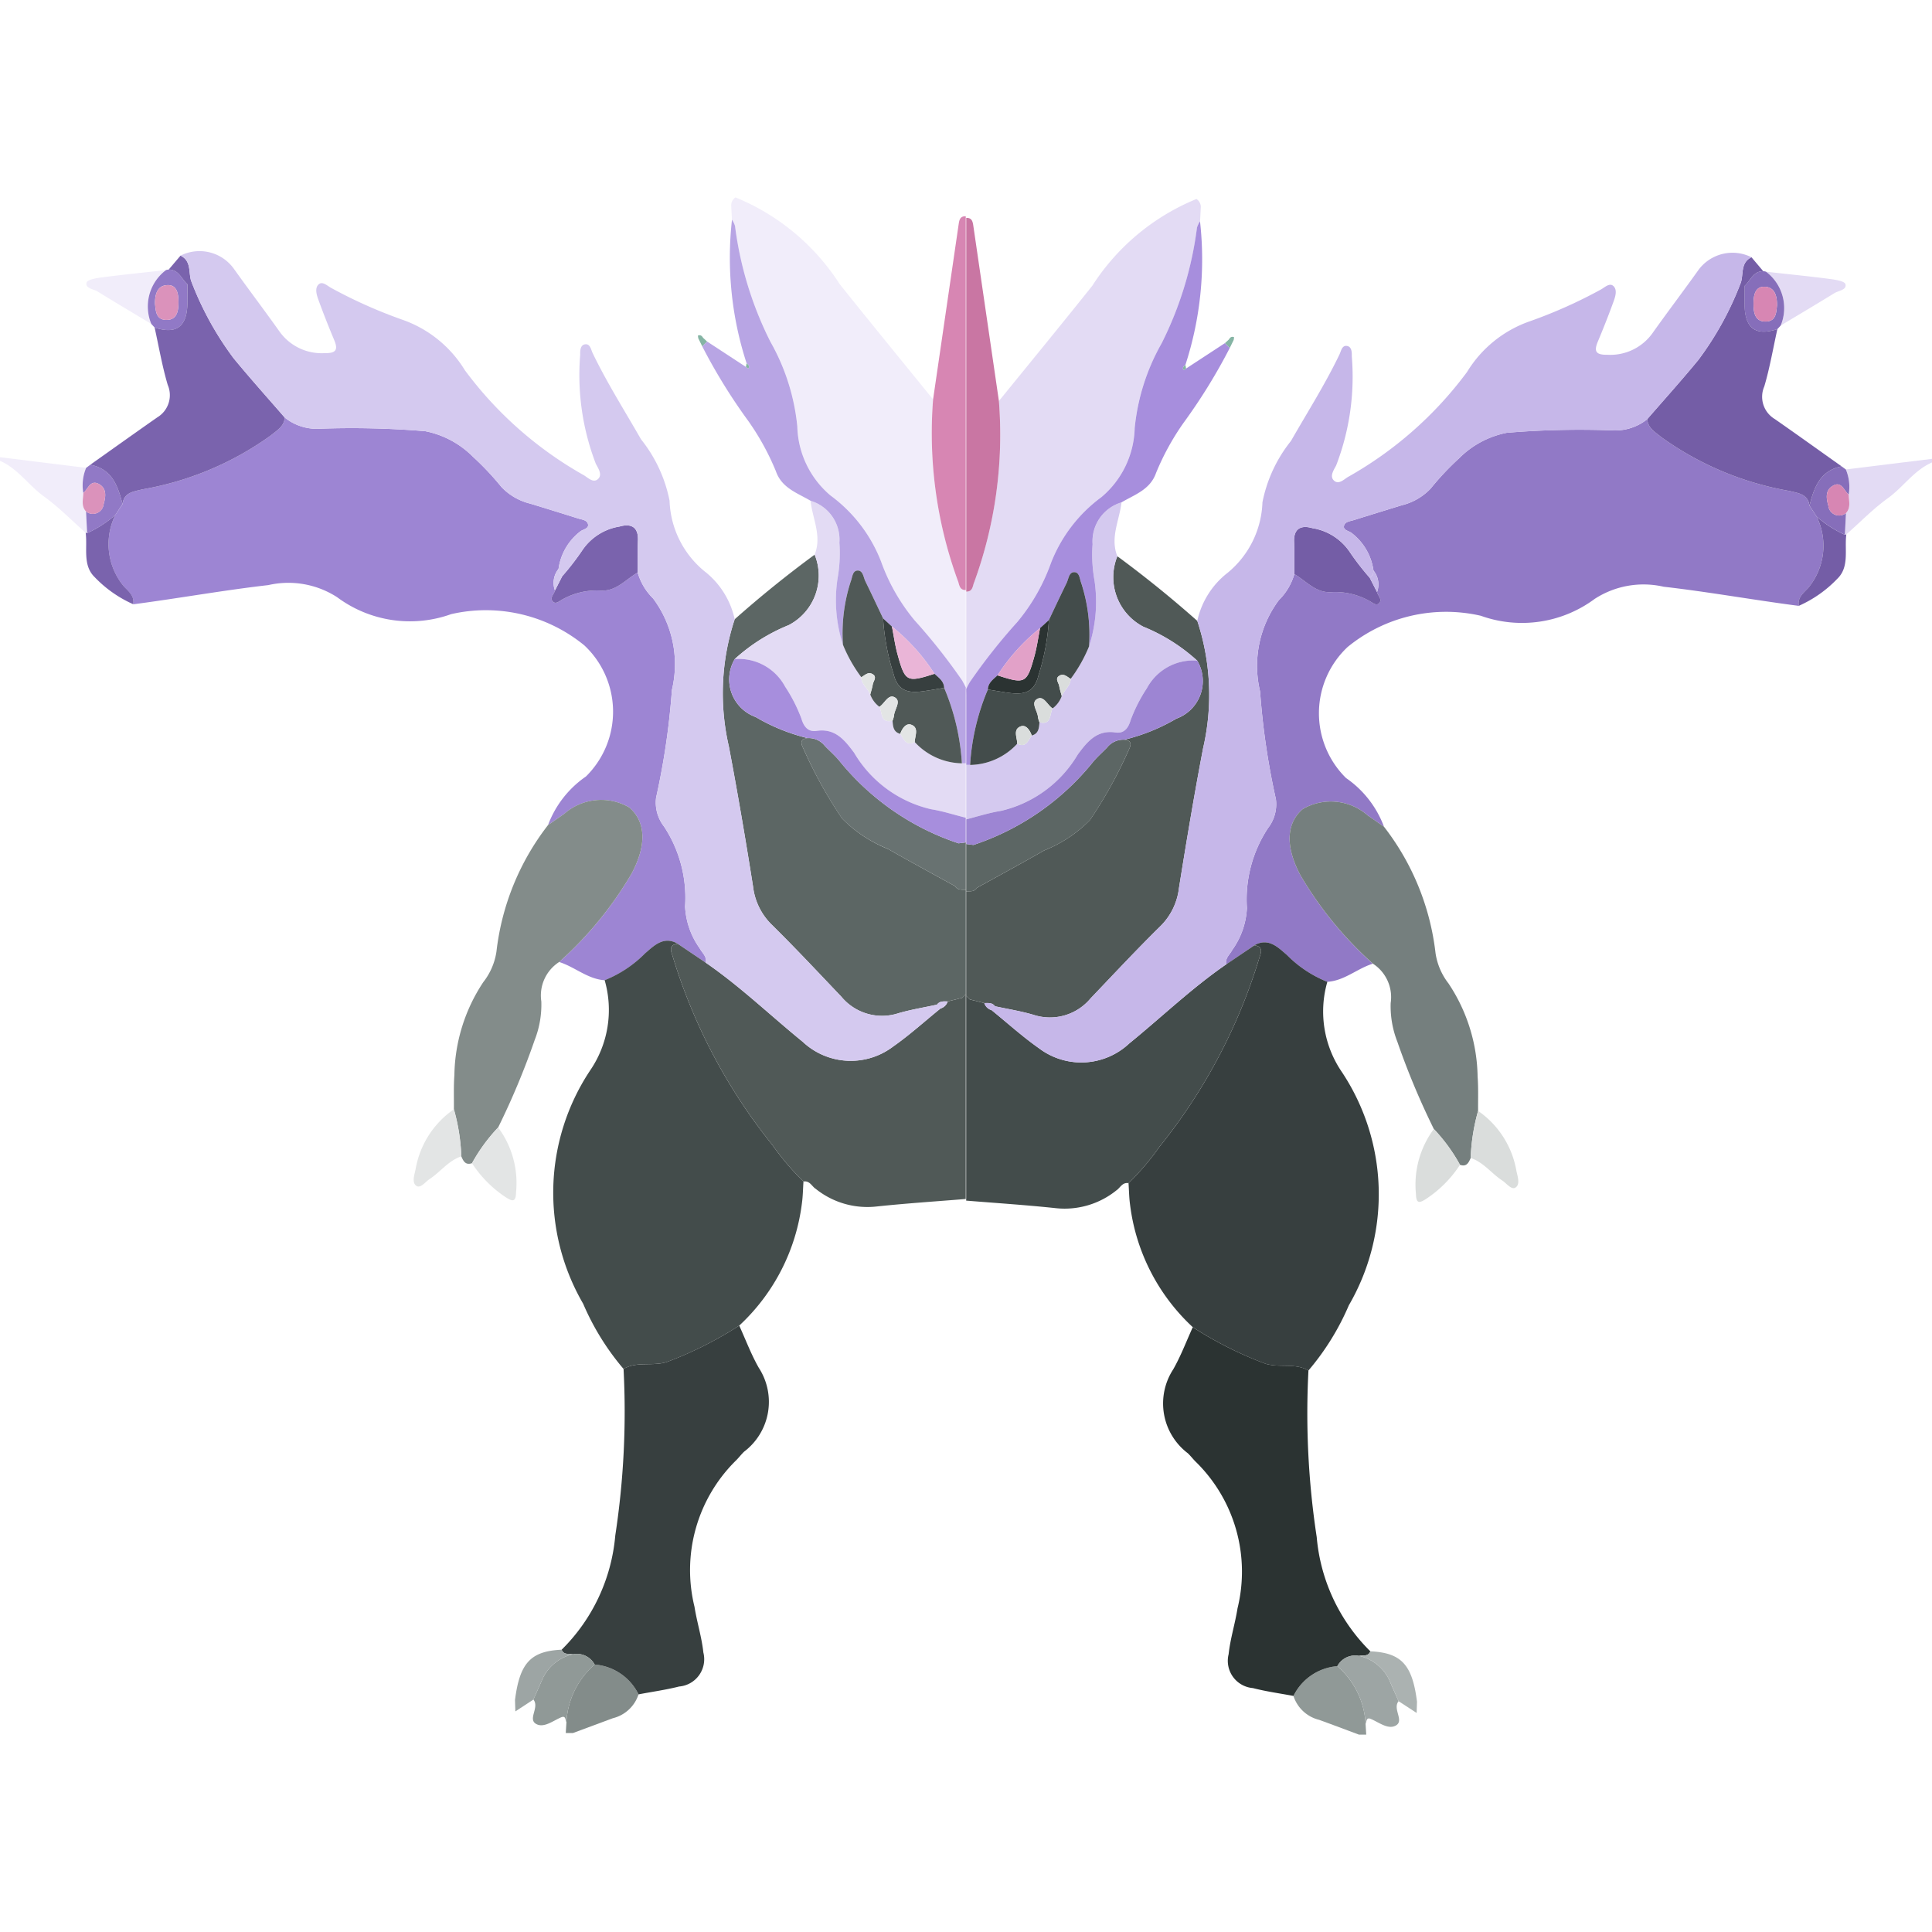 <svg xmlns="http://www.w3.org/2000/svg" viewBox="0 0 32 32"><path d="M22.15 27.597a.886.886 0 00-.726.494.595.595 0 00.425.395c.22.08.44.163.66.245h.12l-.011-.18a1.355 1.355 0 00-.467-.954z" fill="#909997"/><path d="M30.62 8.192c.002.105.04.215-.045.307l-.018.358.024-.006c.229-.201.443-.423.689-.6.255-.184.432-.462.73-.591V7.6l-1.427.176a.748.748 0 01.047.416z" fill="#e3dbf4"/><path d="M29.97 8.375c-.024-.193-.18-.205-.325-.242a5.137 5.137 0 01-2.135-.897c-.098-.082-.216-.145-.226-.293a.844.844 0 01-.577.185 14.63 14.63 0 00-1.75.04 1.529 1.529 0 00-.793.426 4.586 4.586 0 00-.467.497.976.976 0 01-.48.278q-.396.121-.792.245c-.064.02-.153.026-.165.1-.011.068.077.078.123.111a.944.944 0 01.366.624.365.365 0 01.059.358c.015.063.096.125.031.186-.049.047-.108-.014-.157-.04a1.163 1.163 0 00-.622-.146c-.264.021-.422-.183-.622-.298a.981.981 0 01-.255.43 1.82 1.82 0 00-.312 1.514 12.193 12.193 0 00.262 1.784.644.644 0 01-.13.478 2.145 2.145 0 00-.35 1.326 1.3 1.3 0 01-.242.692c-.04.078-.123.136-.1.24l.465-.315c.234-.135.394.035.538.159a1.966 1.966 0 00.671.445c.284-.018.494-.22.753-.3a6.083 6.083 0 01-1.199-1.466c-.255-.477-.234-.86.038-1.095a.926.926 0 011.078.106c.09.06.178.124.268.186a1.696 1.696 0 00-.628-.806 1.506 1.506 0 01.025-2.17 2.572 2.572 0 012.207-.518 2.02 2.02 0 001.887-.28 1.487 1.487 0 011.141-.201c.75.086 1.491.22 2.238.317-.022-.138.078-.212.157-.298a1.093 1.093 0 00.139-1.182z" fill="#9179c6"/><path d="M21.985 16.262a1.966 1.966 0 01-.67-.445c-.145-.124-.305-.294-.539-.16.133.018.123.095.087.194a9.29 9.29 0 01-1.658 3.143 4.338 4.338 0 01-.513.603c.008.117.009.236.025.353a3.322 3.322 0 001.04 2.033 6.235 6.235 0 001.2.604c.24.073.494-.016.715.113a4.23 4.23 0 00.669-1.08 3.66 3.66 0 00-.114-3.862 1.774 1.774 0 01-.242-1.496z" fill="#373f3f"/><path d="M21.672 22.7c-.221-.13-.475-.04-.714-.113a6.235 6.235 0 01-1.202-.604c-.107.234-.197.476-.324.698a1.035 1.035 0 00.243 1.39c.05.048.092.105.142.152a2.547 2.547 0 01.68 2.417c-.04.254-.12.503-.147.758a.453.453 0 00.402.562c.221.057.448.088.672.13a.886.886 0 01.727-.493.334.334 0 01.359-.17c.066-.017.152.017.187-.076a3.026 3.026 0 01-.888-1.892 13.578 13.578 0 01-.137-2.759z" fill="#2b3332"/><path d="M23.995 16.293a1.073 1.073 0 01-.218-.506 4.193 4.193 0 00-.854-2.094c-.09-.062-.178-.126-.268-.186a.926.926 0 00-1.078-.106c-.272.235-.293.617-.038 1.095a6.083 6.083 0 001.2 1.465.66.66 0 01.295.652 1.605 1.605 0 00.11.64 12.515 12.515 0 00.605 1.447 2.858 2.858 0 01.433.593c.108.038.144-.035.177-.113a3.32 3.32 0 01.123-.78c-.002-.189.006-.378-.008-.566a2.859 2.859 0 00-.479-1.54z" fill="#757f7e"/><path d="M23.165 28.177c-.051-.116-.104-.231-.153-.348a.73.73 0 00-.502-.403.334.334 0 00-.36.17 1.355 1.355 0 01.468.955c.02-.037.009-.113.087-.08.135.057.286.18.413.11.147-.08-.058-.275.047-.404z" fill="#9da5a4"/><path d="M24.482 18.4a3.32 3.32 0 00-.123.78c.213.07.344.256.523.373.073.048.152.161.22.116.08-.052.035-.18.015-.273a1.52 1.52 0 00-.635-.996zm-1.029 1.379c.003.17.067.144.175.074a1.952 1.952 0 00.554-.56 2.858 2.858 0 00-.433-.593 1.544 1.544 0 00-.296 1.079z" fill="#dadddc"/><path d="M30.089 8.555a1.093 1.093 0 01-.139 1.182c-.08.086-.18.16-.157.298a2.008 2.008 0 00.64-.45c.203-.197.115-.485.148-.734l-.024.006a1.862 1.862 0 01-.468-.302z" fill="#745da6"/><path d="M22.697 27.35c-.035.094-.121.06-.187.076a.73.73 0 01.502.403c.05.117.102.232.153.348l.299.195.006-.187c-.078-.615-.26-.81-.773-.834z" fill="#abb2b1"/><path d="M18.5 19.71c.057-.044.095-.131.192-.113a4.338 4.338 0 00.513-.603 9.29 9.29 0 001.658-3.143c.036-.1.046-.176-.087-.193l-.465.314c-.571.393-1.07.874-1.606 1.31a1.161 1.161 0 01-1.497.08c-.274-.193-.524-.42-.785-.631a.178.178 0 01-.12-.117l-.24-.06-.06-.059v3.391c.492.04.984.072 1.475.124a1.366 1.366 0 001.021-.3z" fill="#434c4b"/><path d="M16.303 16.614c.065 0 .132-.01.178.053.213.046.43.08.638.142a.875.875 0 00.945-.273c.384-.403.764-.81 1.16-1.2a1.056 1.056 0 00.303-.625c.124-.774.253-1.548.4-2.317a3.912 3.912 0 00-.096-2.11q-.638-.566-1.324-1.071a.924.924 0 00.43 1.167 2.99 2.99 0 01.893.563.662.662 0 01-.345.96 3.182 3.182 0 01-.862.349c.115.013.121.07.075.164a7.48 7.48 0 01-.646 1.168 2.219 2.219 0 01-.759.503c-.367.21-.74.412-1.11.617-.044.069-.114.057-.18.06v1.731l.059.058z" fill="#505957"/><path d="M19.817 3.296a3.722 3.722 0 00-1.725 1.437c-.511.64-1.03 1.273-1.547 1.909a7.134 7.134 0 01-.42 3.028c-.018.073-.034.131-.121.13v1.782a.571.571 0 01.058-.281 9.623 9.623 0 01.789-1 3.207 3.207 0 00.556-.975 2.456 2.456 0 01.836-1.092 1.546 1.546 0 00.55-1.145 3.547 3.547 0 01.448-1.404 5.928 5.928 0 00.586-1.916.412.412 0 01.05-.103l.012-.237a.157.157 0 00-.072-.133z" fill="#e3dbf4"/><path d="M17.852 12.496c.157-.211.315-.411.625-.364.15.023.216-.087.25-.205a2.633 2.633 0 01.269-.528.87.87 0 01.834-.456 2.99 2.99 0 00-.893-.563.924.924 0 01-.43-1.167c-.124-.309.036-.596.068-.892a.672.672 0 00-.477.695 2.37 2.37 0 00.029.588 2.393 2.393 0 01-.09 1.101 2.435 2.435 0 01-.303.539c-.003.12-.108.185-.148.284a.439.439 0 01-.152.206c-.051.096-.013.277-.217.23-.008.092-.012.188-.128.217-.06.081-.092.211-.24.137a1.086 1.086 0 01-.781.352h-.064v.9c.19-.047.378-.108.572-.14a2.004 2.004 0 001.276-.934z" fill="#d4c9ef"/><path d="M16.362 11.42c.004-.112.09-.168.16-.234a3.26 3.26 0 01.705-.783l.146-.133c.097-.205.193-.41.293-.612.033-.068.038-.18.124-.181.092-.002.091.111.12.18a2.78 2.78 0 01.128 1.048 2.393 2.393 0 00.089-1.1 2.37 2.37 0 01-.03-.59.672.672 0 01.478-.694c.22-.13.476-.21.573-.488a4.204 4.204 0 01.457-.832 9.354 9.354 0 00.764-1.238l-.08-.08-.645.422-.04.027c-.024-.042-.001-.066.03-.088a5.642 5.642 0 00.242-2.378.412.412 0 00-.05.103 5.928 5.928 0 01-.585 1.916 3.547 3.547 0 00-.447 1.404 1.546 1.546 0 01-.551 1.145 2.456 2.456 0 00-.836 1.092 3.207 3.207 0 01-.556.975 9.623 9.623 0 00-.79 1 3.94 3.94 0 00-.057.11v1.258h.064a3.775 3.775 0 01.294-1.25z" fill="#a78edd"/><path d="M29.25 4.5a.754.754 0 01.244.892c.296-.178.593-.354.887-.535.071-.044.212-.054.185-.151-.013-.05-.168-.074-.262-.086-.35-.046-.703-.08-1.054-.12z" fill="#e3dbf4"/><path d="M30.504 7.725c-.359.068-.457.35-.533.65l.118.18a1.862 1.862 0 00.468.302l.018-.358a.18.18 0 01-.292-.123c-.031-.11-.057-.246.064-.323.154-.099.192.072.273.139a.748.748 0 00-.047-.416zm-1.299-3.233c-.167-.002-.21.156-.309.243 0 .117-.005.235 0 .352.018.36.196.479.543.364l.055-.059a.754.754 0 00-.244-.892.152.152 0 00-.045-.008zm.228.567c-.013.107-.009.262-.184.267-.196.005-.206-.177-.205-.302.001-.112.014-.29.197-.274.153.013.194.147.192.31z" fill="#866eba"/><path d="M29.395 6.94a.429.429 0 01-.173-.539c.092-.31.146-.632.217-.95-.347.115-.525-.003-.542-.364-.006-.117 0-.235 0-.352.098-.088.14-.244.308-.243l-.195-.231c-.18.086-.132.27-.174.414a5.235 5.235 0 01-.706 1.287c-.275.334-.563.654-.846.98.01.149.128.212.226.294a5.135 5.135 0 002.135.897c.145.037.3.05.326.242.076-.3.174-.582.533-.65-.37-.262-.737-.526-1.109-.785z" fill="#745da6"/><path d="M19.605 6.132l.04-.027-.01-.061c-.032.022-.055.046-.03.088zm.748-.508l-.064.059.08.08.065-.133.007-.044c-.041-.02-.068.003-.088.038z" fill="#85b4a4"/><path fill="#e9e891" d="M16 9.801v.013-.013z"/><path d="M16.126 9.67a7.133 7.133 0 00.419-3.028l-.423-2.898c-.011-.076-.024-.138-.118-.135v6.19c.087.002.103-.056.122-.13z" fill="#c976a3"/><path d="M30.347 8.053c-.12.077-.095.214-.064.323a.18.18 0 00.292.123c.085-.092.047-.202.045-.307-.081-.067-.12-.238-.273-.14z" fill="#d786b3"/><path d="M22.687 9.57a4.31 4.31 0 01-.341-.442.921.921 0 00-.609-.38c-.184-.054-.312.002-.303.228.006.178.003.356.004.533.2.115.358.32.622.298a1.163 1.163 0 01.622.147c.05.025.108.086.157.04.065-.062-.016-.124-.031-.187z" fill="#745da6"/><path d="M22.808 9.807a.365.365 0 00-.06-.358.128.128 0 01-.06.121z" fill="#c6b7e9"/><path d="M28.12 4.488c-.248.347-.506.687-.753 1.035a.858.858 0 01-.746.353c-.19.003-.224-.057-.155-.22.092-.22.18-.442.261-.666.03-.082.063-.193-.006-.254-.065-.057-.145.028-.212.063a7.983 7.983 0 01-1.169.522 1.977 1.977 0 00-1.041.84 6.29 6.29 0 01-1.974 1.74c-.068.042-.158.135-.236.053-.067-.07.003-.17.042-.245a4.093 4.093 0 00.259-1.807c.002-.07-.002-.16-.08-.172-.085-.013-.097.086-.126.145-.237.493-.53.954-.801 1.428a2.353 2.353 0 00-.473 1.017 1.579 1.579 0 01-.575 1.166 1.38 1.38 0 00-.504.797 3.912 3.912 0 01.096 2.11c-.147.77-.276 1.544-.4 2.318a1.056 1.056 0 01-.302.624c-.397.39-.777.798-1.161 1.2a.875.875 0 01-.945.274c-.208-.061-.425-.096-.638-.142-.046-.064-.113-.054-.178-.053a.178.178 0 00.12.117c.26.211.51.438.785.631a1.161 1.161 0 001.497-.08c.536-.436 1.035-.917 1.606-1.31-.023-.103.06-.161.1-.239a1.3 1.3 0 00.242-.692 2.145 2.145 0 01.35-1.326.644.644 0 00.13-.478 12.193 12.193 0 01-.262-1.784 1.82 1.82 0 01.312-1.514.981.981 0 00.255-.43c-.001-.177.002-.355-.005-.533-.008-.226.12-.282.304-.229a.921.921 0 01.609.38 4.318 4.318 0 00.341.443.128.128 0 00.062-.12.944.944 0 00-.366-.625c-.046-.033-.134-.043-.123-.11.012-.075.1-.081.165-.101q.396-.124.793-.246a.976.976 0 00.479-.277 4.586 4.586 0 01.467-.497 1.529 1.529 0 01.793-.425 14.63 14.63 0 011.75-.041.844.844 0 00.577-.186c.283-.325.571-.646.846-.98a5.233 5.233 0 00.706-1.287c.042-.145-.006-.327.174-.414a.7.7 0 00-.89.227z" fill="#c6b7e9"/><path d="M17.293 14.087a2.219 2.219 0 00.76-.503 7.48 7.48 0 00.645-1.168c.046-.093.04-.15-.075-.164a.343.343 0 00-.286.129c-.075.078-.158.15-.228.233a4.267 4.267 0 01-1.986 1.381l-.12-.016v.785c.066-.003.136.009.18-.06.37-.205.743-.407 1.11-.617z" fill="#5c6664"/><path d="M18.11 12.614c.069-.083.152-.154.227-.233a.343.343 0 01.286-.129 3.182 3.182 0 00.862-.35.662.662 0 00.345-.96.87.87 0 00-.834.457 2.633 2.633 0 00-.269.528c-.034.118-.1.228-.25.205-.31-.047-.468.153-.625.364a2.004 2.004 0 01-1.276.935c-.194.031-.382.092-.572.14v.408l.119.016a4.267 4.267 0 001.986-1.381z" fill="#9d85d3"/><path d="M17.79 9.477c-.086.001-.091.113-.124.18-.1.204-.196.408-.293.613a3.815 3.815 0 01-.174.922c-.07.289-.254.315-.489.284-.116-.016-.232-.037-.348-.056a3.777 3.777 0 00-.294 1.25 1.086 1.086 0 00.781-.352c-.001-.1-.075-.234.054-.286.09-.036.154.06.186.15.116-.03.12-.126.128-.219a.371.371 0 01-.025-.085c-.006-.103-.124-.234-.015-.3.11-.065.17.1.257.156a.439.439 0 00.152-.206c-.015-.055-.033-.11-.042-.165-.01-.059-.08-.128.01-.175.07-.036.123.024.18.056a2.435 2.435 0 00.304-.538 2.78 2.78 0 00-.129-1.049c-.028-.069-.027-.182-.119-.18z" fill="#434c4b"/><path d="M17.177 11.579c-.109.065.009.196.015.3a.371.371 0 00.025.084c.204.048.166-.133.217-.23-.087-.055-.147-.22-.257-.154zm-.274.453c-.129.052-.055.185-.054.286.149.074.18-.056.24-.137-.032-.089-.096-.185-.186-.149zm.641-.669c.01.056.027.11.042.165.04-.1.145-.165.148-.284-.057-.032-.11-.092-.18-.056-.09.047-.02.116-.01.175z" fill="#dadddc"/><path d="M17.133 10.87c-.125.451-.154.464-.611.316-.07.066-.156.122-.16.234.116.019.232.04.348.056.235.031.418.005.489-.284a3.815 3.815 0 00.174-.922l-.146.133c-.031.156-.052.314-.094.467z" fill="#2b3332"/><path d="M16.522 11.186c.457.148.486.135.61-.316.043-.153.064-.311.095-.467a3.26 3.26 0 00-.705.783z" fill="#e2a1c8"/><path d="M29.24 4.75c-.182-.017-.195.162-.196.274-.001.125.01.307.205.302.175-.005.17-.16.184-.267.002-.162-.04-.296-.192-.31z" fill="#d786b3"/><path d="M9.85 27.57a.886.886 0 01.726.494.595.595 0 01-.425.395l-.66.245h-.12l.011-.18a1.355 1.355 0 01.467-.954z" fill="#838c8a"/><path d="M1.38 8.165c-.002.105-.04.215.045.307l.018.359-.024-.007c-.229-.201-.443-.422-.689-.6-.255-.183-.432-.462-.73-.591v-.06l1.427.176a.748.748 0 00-.047.416z" fill="#f1edfa"/><path d="M2.03 8.349c.024-.193.18-.206.325-.243a5.136 5.136 0 002.135-.897c.098-.082.216-.145.226-.293a.844.844 0 00.577.185 14.63 14.63 0 011.75.041 1.529 1.529 0 01.793.426 4.586 4.586 0 01.467.496.976.976 0 00.48.278q.396.121.792.245c.064.02.153.026.165.1.011.068-.077.079-.123.111a.944.944 0 00-.366.625.365.365 0 00-.059.358c-.015.062-.096.125-.031.186.049.046.108-.015.157-.04a1.163 1.163 0 01.622-.146c.264.02.422-.184.622-.298a.981.981 0 00.255.429 1.82 1.82 0 01.312 1.515 12.193 12.193 0 01-.262 1.784.644.644 0 00.13.477 2.145 2.145 0 01.35 1.326 1.3 1.3 0 00.242.693c.04.077.123.135.1.238l-.465-.314c-.234-.135-.394.035-.538.16a1.966 1.966 0 01-.671.445c-.284-.02-.494-.221-.753-.302a6.083 6.083 0 001.199-1.464c.255-.478.234-.86-.038-1.096a.926.926 0 00-1.078.107c-.09.06-.178.123-.268.185a1.696 1.696 0 01.628-.805 1.506 1.506 0 00-.025-2.17 2.572 2.572 0 00-2.207-.519 2.02 2.02 0 01-1.887-.279 1.487 1.487 0 00-1.141-.202c-.75.086-1.491.22-2.238.318.022-.14-.078-.213-.157-.298a1.093 1.093 0 01-.139-1.183z" fill="#9d85d3"/><path d="M10.015 16.235a1.966 1.966 0 00.67-.445c.145-.124.305-.294.539-.16-.133.019-.123.095-.087.194a9.29 9.29 0 001.658 3.143 4.339 4.339 0 00.513.603c-.008.118-.009.237-.025.354a3.322 3.322 0 01-1.04 2.033 6.236 6.236 0 01-1.2.603c-.24.073-.494-.016-.715.114a4.23 4.23 0 01-.669-1.08 3.66 3.66 0 01.114-3.862 1.774 1.774 0 00.242-1.497z" fill="#434c4b"/><path d="M10.328 22.674c.221-.13.475-.04.714-.114a6.236 6.236 0 001.202-.604c.107.234.197.477.324.699a1.035 1.035 0 01-.243 1.389c-.05.048-.092.105-.142.153a2.547 2.547 0 00-.68 2.416c.04.254.12.503.147.758a.453.453 0 01-.402.563c-.221.056-.448.087-.672.13a.886.886 0 00-.727-.494.334.334 0 00-.359-.17c-.066-.017-.152.018-.187-.076a3.026 3.026 0 00.888-1.892 13.578 13.578 0 00.137-2.758z" fill="#373f3f"/><path d="M8.005 16.267a1.073 1.073 0 00.218-.507 4.193 4.193 0 01.854-2.094c.09-.062.178-.125.268-.186a.926.926 0 011.078-.106c.272.235.293.618.038 1.096a6.083 6.083 0 01-1.2 1.464.66.66 0 00-.295.653 1.605 1.605 0 01-.11.639 12.515 12.515 0 01-.605 1.448 2.858 2.858 0 00-.433.592c-.108.038-.144-.035-.177-.113a3.32 3.32 0 00-.123-.78c.002-.189-.006-.378.008-.565a2.859 2.859 0 01.479-1.541z" fill="#838c8a"/><path d="M8.835 28.15c.051-.116.103-.23.153-.347a.73.73 0 01.502-.403.334.334 0 01.36.17 1.355 1.355 0 00-.468.954c-.02-.037-.009-.112-.087-.08-.135.057-.286.181-.413.111-.147-.08.058-.275-.047-.405z" fill="#909997"/><path d="M7.518 18.373a3.32 3.32 0 01.123.78c-.213.07-.344.256-.523.374-.073.048-.152.16-.22.115-.08-.052-.035-.18-.015-.273a1.52 1.52 0 01.635-.996zm1.029 1.379c-.003.17-.067.144-.175.075a1.952 1.952 0 01-.554-.56 2.858 2.858 0 01.433-.593 1.544 1.544 0 01.296 1.078z" fill="#e3e5e5"/><path d="M1.911 8.528A1.093 1.093 0 002.05 9.71c.08.085.18.159.157.298a2.008 2.008 0 01-.64-.45c-.203-.198-.115-.485-.148-.735l.024.007a1.862 1.862 0 00.468-.303z" fill="#7a63ad"/><path d="M9.303 27.324c.035.094.121.06.187.076a.73.73 0 00-.502.403c-.05.116-.102.231-.153.347l-.299.196-.006-.188c.078-.615.26-.81.773-.834z" fill="#9da5a4"/><path d="M13.5 19.684c-.057-.045-.095-.132-.192-.114a4.339 4.339 0 01-.513-.603 9.29 9.29 0 01-1.658-3.143c-.036-.099-.046-.175.087-.193l.465.314c.571.393 1.07.874 1.606 1.31a1.161 1.161 0 001.497.08c.274-.192.524-.42.785-.63a.178.178 0 00.12-.118l.241-.06.058-.058v3.39c-.491.04-.983.072-1.474.124a1.366 1.366 0 01-1.021-.3z" fill="#505957"/><path d="M15.697 16.587c-.065 0-.132-.01-.178.053-.213.047-.43.081-.638.142a.875.875 0 01-.945-.273c-.384-.403-.764-.81-1.16-1.2a1.056 1.056 0 01-.303-.625 78.61 78.61 0 00-.4-2.317 3.912 3.912 0 01.096-2.11q.638-.566 1.324-1.07a.924.924 0 01-.43 1.167 2.99 2.99 0 00-.893.562.662.662 0 00.345.96 3.182 3.182 0 00.862.35c-.115.013-.121.07-.075.163a7.48 7.48 0 00.646 1.168 2.219 2.219 0 00.759.504c.367.21.74.411 1.11.616.044.07.114.057.18.06v1.732l-.059.058z" fill="#5c6664"/><path d="M12.183 3.27a3.722 3.722 0 011.725 1.436c.511.64 1.03 1.273 1.547 1.91a7.134 7.134 0 00.42 3.027c.018.073.034.132.121.13v1.782a.571.571 0 00-.058-.28 9.623 9.623 0 00-.789-1 3.207 3.207 0 01-.556-.975 2.456 2.456 0 00-.836-1.092 1.546 1.546 0 01-.55-1.146 3.547 3.547 0 00-.448-1.404 5.928 5.928 0 01-.586-1.916.412.412 0 00-.05-.103l-.012-.236a.157.157 0 01.072-.134z" fill="#f1edfa"/><path d="M14.148 12.47c-.157-.212-.315-.412-.625-.364-.15.022-.216-.088-.25-.206a2.633 2.633 0 00-.269-.527.87.87 0 00-.834-.457 2.99 2.99 0 01.893-.562.924.924 0 00.43-1.168c.124-.308-.036-.595-.068-.892a.672.672 0 01.477.695 2.37 2.37 0 01-.029.589 2.393 2.393 0 00.09 1.1 2.435 2.435 0 00.303.54c.003.118.108.184.148.284a.439.439 0 00.152.205c.051.096.013.277.217.23.008.093.012.188.128.218.06.08.092.21.24.136a1.086 1.086 0 00.781.352h.064v.901c-.19-.048-.378-.109-.572-.14a2.004 2.004 0 01-1.276-.934z" fill="#e3dbf4"/><path d="M15.638 11.393c-.004-.112-.09-.167-.16-.233a3.26 3.26 0 00-.705-.783l-.146-.134c-.097-.204-.193-.409-.293-.612-.033-.067-.038-.18-.124-.18-.092-.003-.091.11-.12.18a2.78 2.78 0 00-.128 1.048 2.393 2.393 0 01-.089-1.101 2.37 2.37 0 00.03-.589.672.672 0 00-.478-.695c-.22-.13-.476-.21-.573-.487a4.204 4.204 0 00-.457-.833 9.354 9.354 0 01-.764-1.238l.08-.08.645.422.04.027c.024-.042.001-.066-.03-.088a5.642 5.642 0 01-.242-2.378.412.412 0 01.05.103 5.928 5.928 0 00.585 1.916 3.547 3.547 0 01.447 1.404 1.546 1.546 0 00.551 1.146 2.456 2.456 0 01.836 1.092 3.207 3.207 0 00.556.975 9.623 9.623 0 01.79 1c.019.036.039.073.057.11v1.258h-.064a3.775 3.775 0 00-.294-1.25z" fill="#b8a5e4"/><path d="M2.75 4.473a.754.754 0 00-.244.892c-.296-.177-.593-.354-.887-.535-.071-.044-.212-.053-.185-.15.013-.05.168-.075.262-.087.351-.045.703-.08 1.054-.12z" fill="#f1edfa"/><path d="M1.496 7.698c.359.068.457.35.533.65l-.118.18a1.862 1.862 0 01-.468.303l-.018-.36a.18.18 0 00.292-.122c.031-.11.057-.246-.064-.323-.154-.098-.192.072-.273.14a.748.748 0 01.047-.417zM2.75 4.473a.754.754 0 00-.244.892l.055.06c.347.114.525-.004.542-.364.006-.117 0-.236 0-.353-.098-.087-.14-.244-.308-.243a.152.152 0 00-.045.008zm.01.25c.182-.016.195.162.196.274.001.126-.01.307-.205.302-.175-.005-.17-.16-.184-.266-.002-.163.04-.296.192-.31z" fill="#9179c6"/><path d="M3.87 5.935a5.23 5.23 0 01-.706-1.287c-.042-.145.006-.327-.174-.414l-.196.231c.168-.001.211.156.31.243 0 .117.005.236-.001.353-.017.36-.195.478-.542.364.07.317.125.639.217.95a.429.429 0 01-.173.538c-.372.26-.74.523-1.11.785.36.068.458.35.534.65.025-.192.181-.205.326-.242a5.135 5.135 0 002.135-.897c.098-.082.216-.145.226-.293-.283-.326-.571-.647-.846-.981z" fill="#7a63ad"/><path d="M12.395 6.105l-.04-.027.01-.06c.032.021.055.045.03.087zm-.748-.508l.064.059-.08.08-.065-.132-.007-.045c.041-.019.068.004.088.038z" fill="#85b4a4"/><path fill="#e9e891" d="M16 9.775v.012-.012z"/><path d="M15.874 9.643a7.133 7.133 0 01-.419-3.028l.423-2.898c.011-.076.024-.138.118-.135v6.191c-.087.002-.103-.057-.122-.13z" fill="#d786b3"/><path d="M1.653 8.026c.12.077.095.214.064.323a.18.18 0 01-.292.123c-.085-.092-.047-.202-.045-.307.081-.067.12-.237.273-.139z" fill="#db92bb"/><path d="M9.313 9.544a4.308 4.308 0 00.341-.443.921.921 0 01.609-.38c.184-.053.312.002.303.229-.006.177-.003.355-.004.533-.2.114-.358.319-.622.298a1.163 1.163 0 00-.622.146c-.05.025-.108.086-.157.04-.065-.061.016-.124.031-.186z" fill="#7a63ad"/><path d="M9.192 9.78a.365.365 0 01.06-.357.128.128 0 00.06.12z" fill="#d4c9ef"/><path d="M3.88 4.461c.248.347.506.687.753 1.035a.858.858 0 00.746.353c.19.003.224-.057.155-.22-.092-.22-.18-.442-.261-.666-.03-.082-.063-.193.006-.254.065-.057.145.029.212.063a7.985 7.985 0 001.169.522 1.977 1.977 0 011.041.84 6.29 6.29 0 001.974 1.74c.068.042.158.136.236.054.067-.071-.003-.171-.042-.246a4.093 4.093 0 01-.259-1.807c-.002-.07.002-.16.08-.172.085-.013.098.086.126.145.237.493.53.954.801 1.428a2.353 2.353 0 01.473 1.017 1.579 1.579 0 00.575 1.166 1.38 1.38 0 01.504.798 3.912 3.912 0 00-.096 2.11c.147.77.276 1.543.4 2.317a1.056 1.056 0 00.302.625c.397.39.777.797 1.161 1.2a.875.875 0 00.945.273c.208-.06.425-.095.638-.142.046-.063.113-.054.178-.053a.178.178 0 01-.12.117c-.26.212-.51.439-.785.631a1.161 1.161 0 01-1.497-.08c-.536-.436-1.035-.917-1.606-1.31.023-.103-.06-.16-.1-.238a1.3 1.3 0 01-.242-.693 2.145 2.145 0 00-.35-1.326.644.644 0 01-.13-.477 12.193 12.193 0 00.262-1.784 1.82 1.82 0 00-.312-1.515.981.981 0 01-.255-.43c.001-.177-.002-.355.005-.532.008-.227-.12-.282-.304-.23a.921.921 0 00-.609.381 4.317 4.317 0 01-.341.443.128.128 0 01-.062-.121.944.944 0 01.366-.625c.046-.032.134-.043.123-.11-.012-.075-.1-.08-.165-.1q-.396-.125-.793-.246a.976.976 0 01-.479-.278 4.586 4.586 0 00-.467-.496 1.529 1.529 0 00-.793-.426 14.63 14.63 0 00-1.75-.041.844.844 0 01-.577-.185c-.283-.326-.571-.647-.846-.981a5.233 5.233 0 01-.706-1.287c-.042-.145.006-.327-.174-.414a.7.7 0 01.89.227z" fill="#d4c9ef"/><path d="M14.707 14.06a2.219 2.219 0 01-.76-.503 7.48 7.48 0 01-.645-1.168c-.046-.093-.04-.15.075-.164a.343.343 0 01.286.13c.075.078.158.15.228.232a4.267 4.267 0 001.986 1.381l.12-.015v.784c-.066-.003-.136.01-.18-.06-.37-.205-.743-.406-1.11-.616z" fill="#687271"/><path d="M13.89 12.587c-.069-.083-.152-.154-.227-.233a.343.343 0 00-.286-.129 3.182 3.182 0 01-.862-.35.662.662 0 01-.345-.959.87.87 0 01.834.457 2.633 2.633 0 01.269.527c.034.118.1.228.25.206.31-.048.468.152.625.364a2.004 2.004 0 001.276.934c.194.031.382.093.572.14v.409l-.119.015a4.267 4.267 0 01-1.986-1.38z" fill="#a78edd"/><path d="M14.21 9.45c.086.002.091.114.124.18.1.204.196.409.293.613a3.815 3.815 0 00.174.923c.07.288.254.315.489.283.116-.016.232-.037.348-.056a3.777 3.777 0 01.294 1.25 1.086 1.086 0 01-.781-.352c.001-.1.075-.234-.054-.286-.09-.036-.154.06-.186.15-.116-.03-.12-.125-.128-.218a.371.371 0 00.025-.085c.006-.103.124-.235.015-.3-.11-.065-.17.1-.257.155a.439.439 0 01-.152-.205c.015-.055.033-.11.042-.166.01-.058.08-.128-.01-.174-.07-.037-.123.023-.18.055a2.435 2.435 0 01-.304-.538 2.78 2.78 0 01.129-1.049c.028-.068.027-.182.119-.18z" fill="#505957"/><path d="M14.823 11.552c.109.065-.009.197-.015.3a.371.371 0 01-.025.085c-.204.047-.166-.134-.217-.23.087-.055.147-.22.257-.155zm.274.453c.129.052.055.186.054.286-.149.075-.18-.055-.24-.136.032-.09.096-.186.186-.15zm-.641-.669c-.01.056-.027.11-.042.166-.04-.1-.145-.166-.148-.285.057-.032.11-.092.18-.055.09.046.02.116.01.174z" fill="#e3e5e5"/><path d="M14.867 10.843c.125.452.154.464.611.317.07.066.156.121.16.233-.116.019-.232.04-.348.056-.235.032-.418.005-.489-.283a3.815 3.815 0 01-.174-.923l.146.134c.031.155.052.314.094.466z" fill="#373f3f"/><path d="M15.478 11.16c-.457.147-.486.135-.61-.317-.043-.152-.064-.31-.095-.466a3.26 3.26 0 01.705.783z" fill="#eab5d7"/><path d="M2.76 4.723c.182-.016.195.162.196.274.001.126-.01.307-.205.302-.175-.004-.17-.16-.184-.266-.002-.163.04-.296.192-.31z" fill="#db92bb"/></svg>